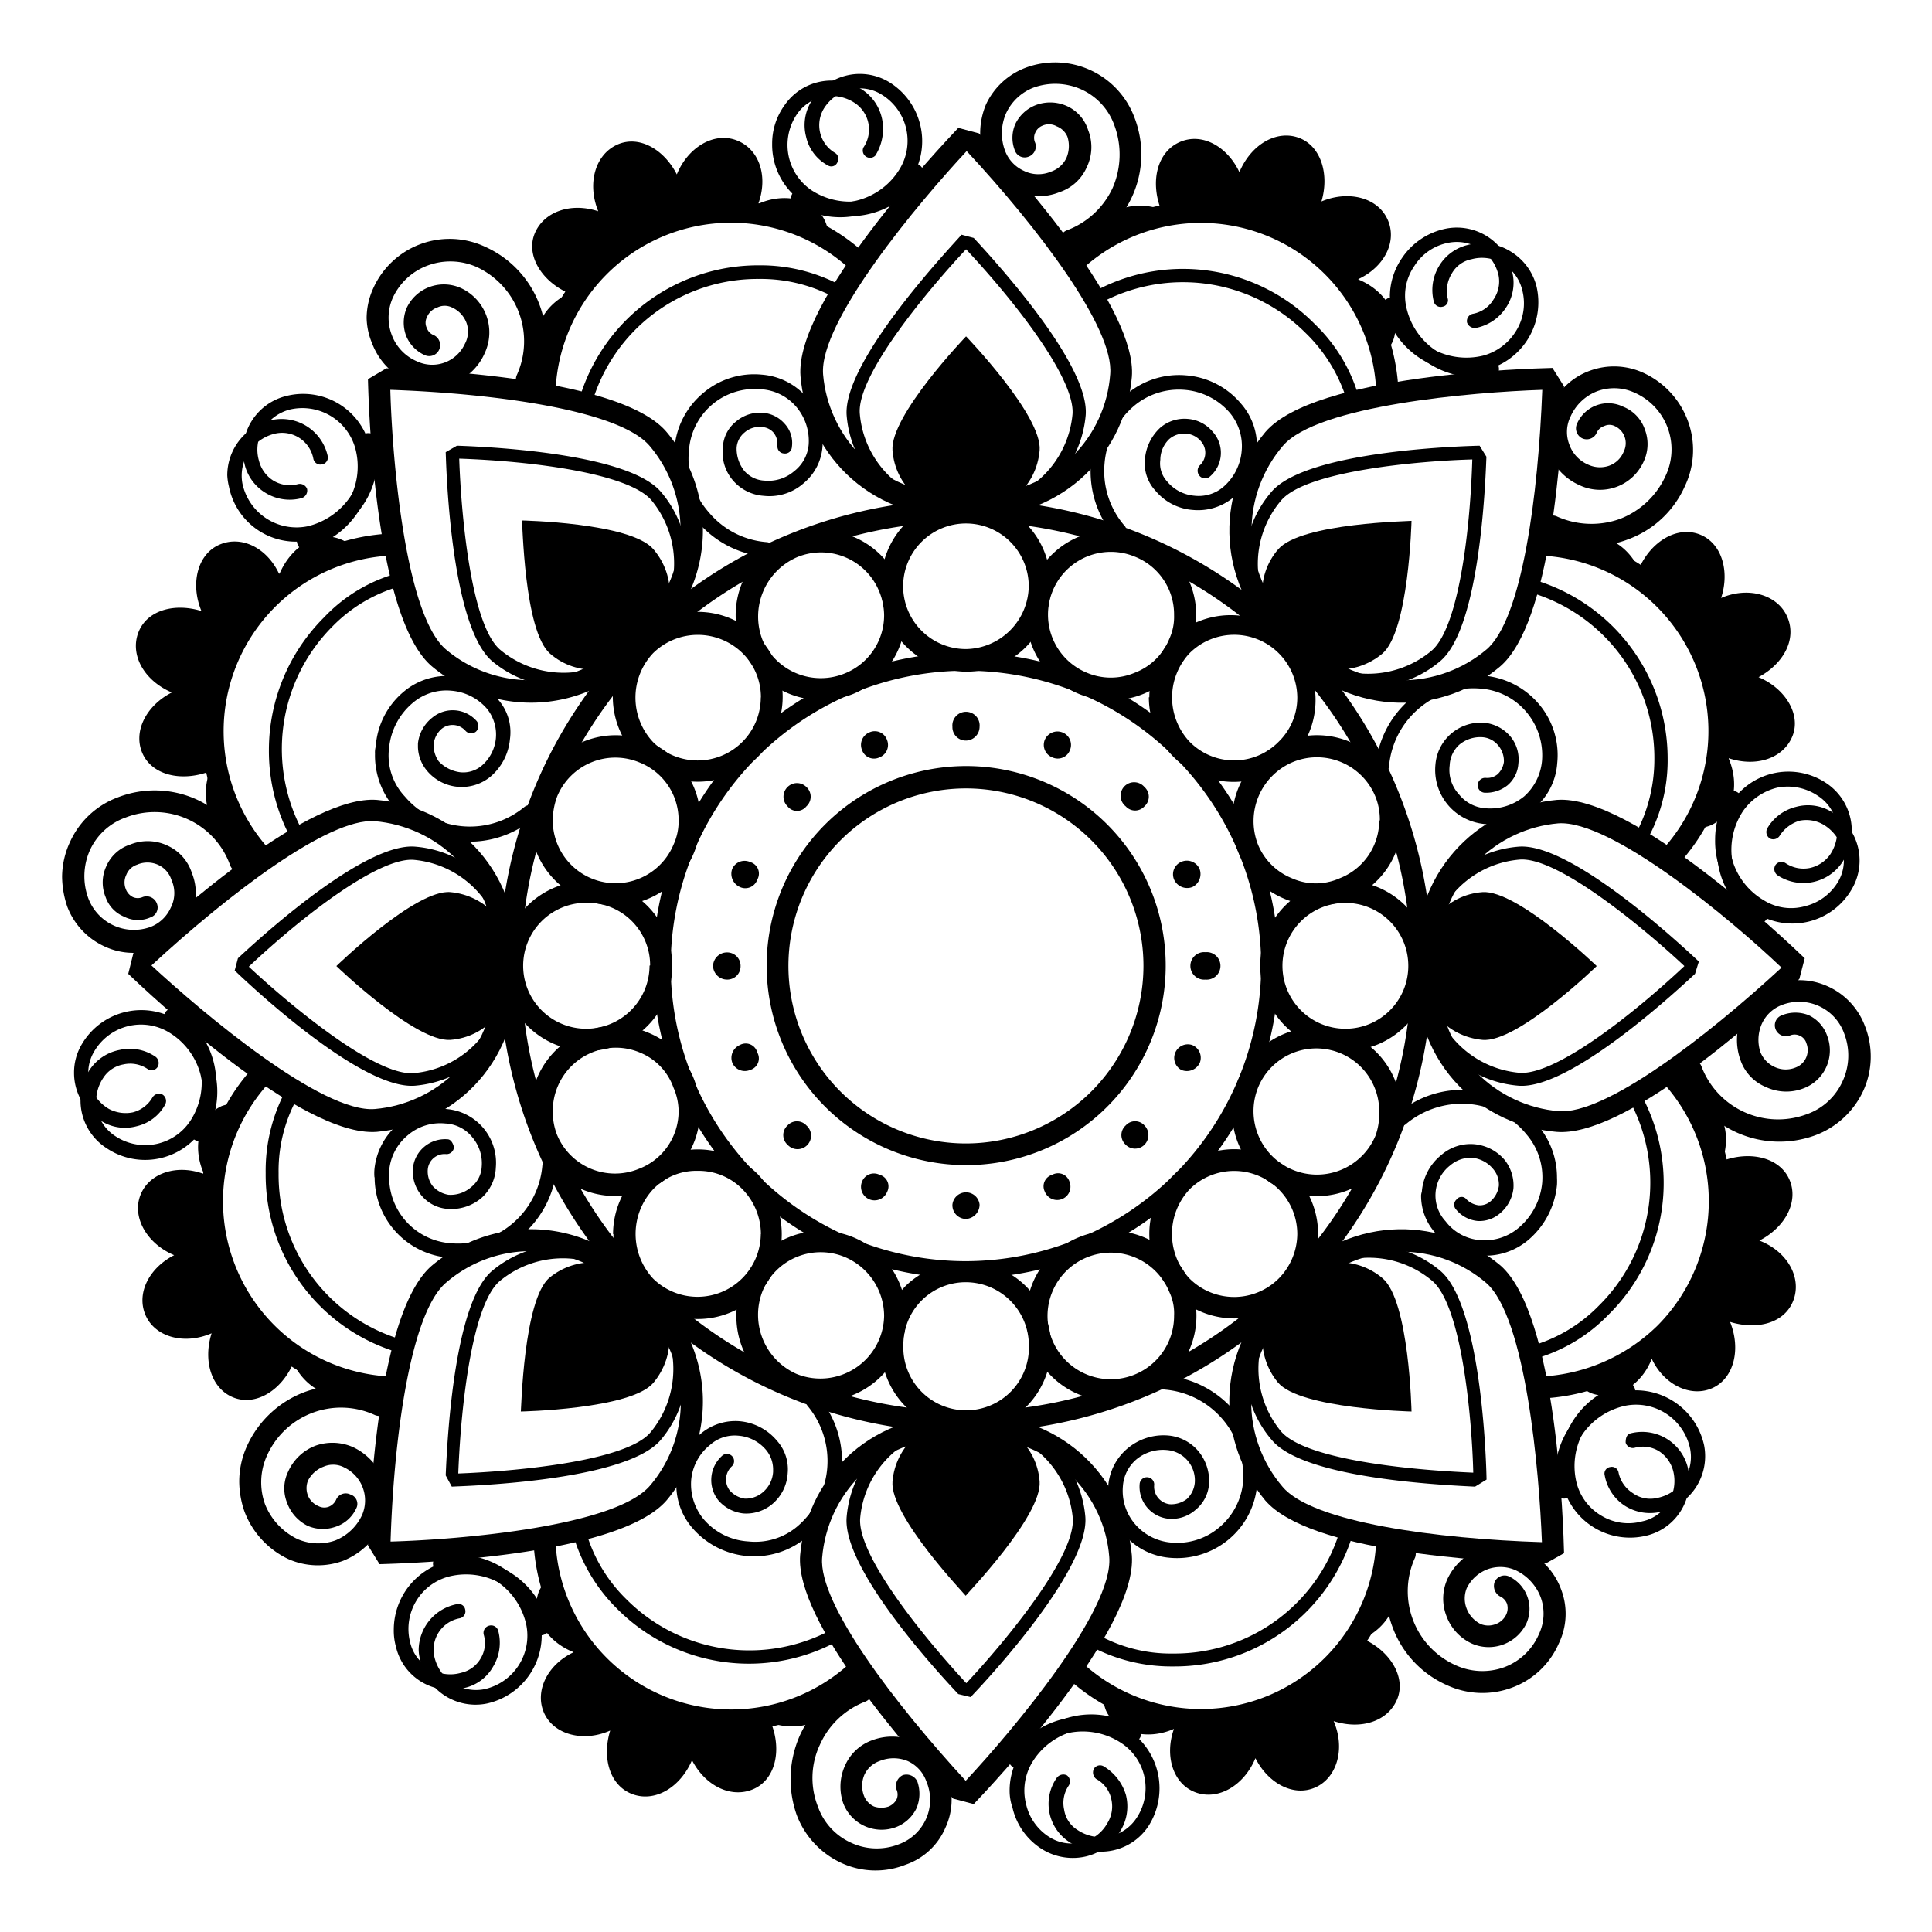 <svg xmlns="http://www.w3.org/2000/svg" viewBox="0 0 161.51 161.51"><title>circle-02</title><g id="Objects_path-filder"><path d="M54.6,80.76a26.15,26.15,0,1,1,26.16,26.1A26.21,26.21,0,0,1,54.6,80.76Zm50.83,0a24.68,24.68,0,1,0-24.67,24.67A24.75,24.75,0,0,0,105.43,80.76Z"/><path d="M64.09,80.76A16.68,16.68,0,1,1,80.76,97.4,16.68,16.68,0,0,1,64.09,80.76Zm31.5,0A14.84,14.84,0,1,0,80.76,95.59,14.86,14.86,0,0,0,95.59,80.76Z"/><path d="M41.73,80.76a39,39,0,1,1,39,39A39.07,39.07,0,0,1,41.73,80.76Zm76.24,0A37.2,37.2,0,1,0,80.76,118,37.26,37.26,0,0,0,118,80.76Z"/><path d="M100.77,81.89a1.15,1.15,0,1,1,0-2.29,1.15,1.15,0,1,1,0,2.29Z"/><path d="M99.69,74.15a1.2,1.2,0,0,1-1.54-.62,1.13,1.13,0,0,1,.6-1.48,1.16,1.16,0,0,1,1.53.59A1.21,1.21,0,0,1,99.69,74.15Z"/><path d="M95.67,67.41a1.05,1.05,0,0,1-1.56,0,1.13,1.13,0,1,1,1.56-1.62A1.08,1.08,0,0,1,95.67,67.41Z"/><path d="M89.44,62.72a1.09,1.09,0,0,1-1.48.59,1.12,1.12,0,0,1-.62-1.46,1.15,1.15,0,0,1,1.48-.62A1.12,1.12,0,0,1,89.44,62.72Z"/><path d="M81.89,60.75a1.16,1.16,0,0,1-1.13,1.16,1.12,1.12,0,0,1-1.14-1.16,1.14,1.14,0,1,1,2.27,0Z"/><path d="M74.15,61.85a1.11,1.11,0,0,1-.62,1.46,1.06,1.06,0,0,1-1.46-.59,1.13,1.13,0,0,1,.6-1.49A1.08,1.08,0,0,1,74.15,61.85Z"/><path d="M67.41,65.79a1.09,1.09,0,0,1,0,1.62,1,1,0,0,1-1.57,0,1.13,1.13,0,0,1,0-1.62A1.11,1.11,0,0,1,67.41,65.79Z"/><path d="M62.72,72.07a1,1,0,0,1,.59,1.46,1.06,1.06,0,0,1-1.46.62,1.21,1.21,0,0,1-.64-1.51A1.13,1.13,0,0,1,62.72,72.07Z"/><path d="M60.77,79.62a1.12,1.12,0,0,1,1.14,1.14,1.11,1.11,0,0,1-1.14,1.13,1.17,1.17,0,0,1-1.16-1.13A1.16,1.16,0,0,1,60.77,79.62Z"/><path d="M61.85,87.36a1,1,0,0,1,1.46.63,1,1,0,0,1-.59,1.45,1.14,1.14,0,0,1-1.49-.57A1.17,1.17,0,0,1,61.85,87.36Z"/><path d="M65.84,94.08a1.07,1.07,0,0,1,1.57,0,1.13,1.13,0,1,1-1.57,1.62A1.09,1.09,0,0,1,65.84,94.08Z"/><path d="M72.07,98.77a1.06,1.06,0,0,1,1.46-.56,1,1,0,0,1,.62,1.45,1.13,1.13,0,1,1-2.08-.89Z"/><path d="M79.62,100.71a1.14,1.14,0,0,1,2.27,0,1.2,1.2,0,0,1-1.13,1.19A1.14,1.14,0,0,1,79.62,100.71Z"/><path d="M87.34,99.61a1,1,0,0,1,.62-1.4,1,1,0,0,1,1.45.59,1.11,1.11,0,1,1-2.07.81Z"/><path d="M94.05,95.64a1.08,1.08,0,0,1,.06-1.56,1.05,1.05,0,0,1,1.56,0,1.15,1.15,0,0,1,0,1.62A1.11,1.11,0,0,1,94.05,95.64Z"/><path d="M98.75,89.44a1.14,1.14,0,0,1,.91-2.08,1.15,1.15,0,0,1,.65,1.46A1.19,1.19,0,0,1,98.75,89.44Z"/><path d="M105.35,80.73a7.11,7.11,0,1,1,7.12,7.12A7.12,7.12,0,0,1,105.35,80.73Zm12.38,0A5.26,5.26,0,1,0,112.47,86,5.25,5.25,0,0,0,117.73,80.73Z"/><path d="M103,68.59a7.1,7.1,0,0,1,13.67-2.72,7.42,7.42,0,0,1,.52,2.72,7.06,7.06,0,0,1-4.37,6.56,7.11,7.11,0,0,1-9.28-3.86A7.07,7.07,0,0,1,103,68.59Zm12.35,0a5.12,5.12,0,0,0-.37-2A5.28,5.28,0,0,0,108,63.74a5.36,5.36,0,0,0-2.83,6.88,5.15,5.15,0,0,0,2.83,2.8,4.89,4.89,0,0,0,4,0A5.19,5.19,0,0,0,115.3,68.59Z"/><path d="M96.08,58.29a7.33,7.33,0,0,1,2-5,7.1,7.1,0,0,1,10.06,10,7.09,7.09,0,0,1-12.1-5Zm12.37,0a5.28,5.28,0,0,0-9-3.69,5.41,5.41,0,0,0,0,7.41,5.22,5.22,0,0,0,7.44,0A5.14,5.14,0,0,0,108.45,58.29Z"/><path d="M85.8,51.41a6.4,6.4,0,0,1,.54-2.66A7.09,7.09,0,0,1,100,51.44a7.71,7.71,0,0,1-.54,2.73A7.13,7.13,0,0,1,90.17,58,7.1,7.1,0,0,1,85.8,51.41Zm12.35,0a5.19,5.19,0,0,0-3.29-4.88,5.25,5.25,0,1,0-4,9.71,5.12,5.12,0,0,0,4,0,5.06,5.06,0,0,0,2.89-2.83A4.4,4.4,0,0,0,98.15,51.44Z"/><path d="M73.67,49h0A7.07,7.07,0,1,1,87.8,49a7,7,0,0,1-7,7.15A7.15,7.15,0,0,1,73.67,49ZM86,49a5.25,5.25,0,1,0-5.25,5.26A5.33,5.33,0,0,0,86,49Z"/><path d="M61.5,51.44a7.11,7.11,0,0,1,13.68-2.72,7.34,7.34,0,0,1,.51,2.69A7.09,7.09,0,0,1,71.35,58a7.18,7.18,0,0,1-9.28-3.83A6.82,6.82,0,0,1,61.5,51.44Zm12.41,0a5.36,5.36,0,0,0-.41-2,5.25,5.25,0,0,0-6.87-2.86,5.41,5.41,0,0,0-2.89,6.91,5.31,5.31,0,0,0,6.9,2.8A5.24,5.24,0,0,0,73.91,51.41Z"/><path d="M51.23,58.29a7.1,7.1,0,1,1,12.1,5,7.1,7.1,0,0,1-12.1-5Zm12.38,0a5.17,5.17,0,0,0-1.54-3.69,5.33,5.33,0,0,0-7.47,0,5.42,5.42,0,0,0,0,7.44,5.28,5.28,0,0,0,9-3.72Z"/><path d="M44.35,68.57a7,7,0,0,1,.57-2.73,7.09,7.09,0,0,1,13.64,2.73A7.36,7.36,0,0,1,58,71.32a7.11,7.11,0,0,1-13.67-2.75Zm12.38,0a5.18,5.18,0,0,0-3.27-4.83,5.26,5.26,0,0,0-6.87,2.81,5.83,5.83,0,0,0-.38,2A5.25,5.25,0,0,0,56.3,70.62,4.67,4.67,0,0,0,56.73,68.57Z"/><path d="M42,80.7v0A7.1,7.1,0,1,1,49,87.85,7.14,7.14,0,0,1,42,80.68Zm12.35,0A5.23,5.23,0,0,0,49,75.47,5.26,5.26,0,1,0,49,86,5.29,5.29,0,0,0,54.3,80.73Z"/><path d="M44.35,92.92a7.08,7.08,0,0,1,9.87-6.58A6.87,6.87,0,0,1,58,90.17a7.6,7.6,0,0,1,.52,2.72,7.11,7.11,0,0,1-13.68,2.7A7.63,7.63,0,0,1,44.35,92.92Zm12.38,0a5,5,0,0,0-.43-2A4.94,4.94,0,0,0,53.52,88a5.18,5.18,0,0,0-4.07,0,5.28,5.28,0,0,0-3.24,4.91,5.33,5.33,0,0,0,.35,1.94,5.24,5.24,0,0,0,6.85,2.86A5.15,5.15,0,0,0,56.73,92.89Z"/><path d="M51.25,103.17a7.09,7.09,0,0,1,12.11-5,7.27,7.27,0,0,1,0,10,7.06,7.06,0,0,1-12.08-5Zm12.36,0a5.4,5.4,0,0,0-1.54-3.75,5.12,5.12,0,0,0-3.72-1.54,5,5,0,0,0-3.75,1.54,5.49,5.49,0,0,0,0,7.47,5.29,5.29,0,0,0,9-3.72Z"/><path d="M61.56,110a7.08,7.08,0,0,1,.51-2.7,7.1,7.1,0,0,1,9.28-3.86A7.11,7.11,0,0,1,65.9,116.6,7.11,7.11,0,0,1,61.56,110Zm12.35,0a5.37,5.37,0,0,0-3.27-4.91,5.26,5.26,0,0,0-6.9,2.86,5.41,5.41,0,0,0,2.83,6.9,5.33,5.33,0,0,0,7.34-4.85Z"/><path d="M73.67,112.47v0a7.18,7.18,0,0,1,2.07-5,7.29,7.29,0,0,1,5-2,7.11,7.11,0,1,1-7.09,7.12Zm12.34,0a5.28,5.28,0,0,0-5.25-5.28,5.21,5.21,0,0,0-5.24,5.23h-.94l.94,0a5.25,5.25,0,1,0,10.49,0Z"/><path d="M85.8,110a7,7,0,0,1,4.37-6.56,7.11,7.11,0,1,1-3.83,9.28A6.67,6.67,0,0,1,85.8,110Zm12.35,0a4.15,4.15,0,0,0-.4-2,5.28,5.28,0,0,0-6.88-2.89A5.29,5.29,0,1,0,98.15,110Z"/><path d="M96.08,103.17a6.93,6.93,0,0,1,2.1-5,7,7,0,0,1,10,0,7.22,7.22,0,0,1,0,10,7.13,7.13,0,0,1-10,0A7,7,0,0,1,96.08,103.17Zm12.37,0a5.28,5.28,0,0,0-9-3.75,5.46,5.46,0,0,0,0,7.47,5.28,5.28,0,0,0,7.44,0A5.36,5.36,0,0,0,108.45,103.17Z"/><path d="M103,92.89a6.67,6.67,0,0,1,.57-2.75A7.08,7.08,0,0,1,117.14,93a7.86,7.86,0,0,1-.49,2.67,7.19,7.19,0,0,1-9.3,3.8A7.06,7.06,0,0,1,103,92.89ZM115.3,93a5.26,5.26,0,0,0-10.11-2.13A5.29,5.29,0,0,0,115,94.91,5.41,5.41,0,0,0,115.3,93Z"/><path d="M130.75,32.3c-.18,5.34-1.1,19.82-5.36,23.43-4.56,3.86-12.08,4.59-17.88-1.24-.16-.13-.3-.3-.49-.46-5.82-5.85-5.09-13.32-1.24-17.91,4.13-4.82,22-5.31,24-5.36M108.08,52.44c.35.33.64.7,1,1h0c5,4.74,11.32,4.12,15.18.86,3-2.54,4.34-13,4.67-21.71-5.86.19-18.83,1.3-21.69,4.69-3.31,3.88-3.94,10.14.84,15.16Z"/><path d="M124.26,38.18c-.14,3.82-.76,14.48-3.86,17.09-3.32,2.81-8.68,3.32-12.92-.91a1.26,1.26,0,0,1-.32-.33c-4.24-4.18-3.72-9.6-.89-12.89,3-3.59,16.85-3.86,17.42-3.88m-16,15.8a8.2,8.2,0,0,0,.72.73h0a8.27,8.27,0,0,0,11.25.62c2.21-1.84,3.23-9.68,3.42-16-4.23.11-13.91.92-16,3.45a8.18,8.18,0,0,0,.63,11.22Z"/><path d="M107.32,53.71c2.54,2.86,6,2.8,8.23.94S118,43.51,118,43.54s-9.22.16-11.14,2.37-1.94,5.72,1,8.31Z"/><path d="M81.84,11.15C85.48,15,95.08,25.93,94.62,31.51c-.51,6-5.31,11.79-13.48,11.79h-.71c-8.25,0-13-5.83-13.51-11.84-.51-6.31,11.79-19.28,13.19-20.77m0,30.72c.45,0,.94,0,1.4,0v0c6.87-.16,10.92-5,11.3-10.12.35-3.88-6.1-12.32-12-18.66-4,4.29-12.38,14.27-12,18.69.43,5,4.42,9.93,11.33,10.09Z"/><path d="M81.4,19.89c2.62,2.83,9.69,10.79,9.36,14.83A9.35,9.35,0,0,1,81,43.22a2.58,2.58,0,0,1-.49,0,9.25,9.25,0,0,1-9.73-8.47c-.38-4.66,9.22-14.64,9.6-15.13m-.16,22.5a9.73,9.73,0,0,0,1.08,0v0a8.25,8.25,0,0,0,8.36-7.5c.21-2.88-4.53-9.11-8.9-13.78-2.89,3.08-9.2,10.49-8.88,13.78a8.23,8.23,0,0,0,8.34,7.5Z"/><path d="M80.41,42.87c3.85.21,6.25-2.32,6.5-5.21s-6.15-9.54-6.15-9.54-6.37,6.63-6.15,9.54,2.67,5.42,6.53,5.21Z"/><path d="M32.3,30.79c5.34.18,19.84,1.07,23.43,5.33,3.88,4.59,4.61,12.06-1.24,17.89a4.08,4.08,0,0,1-.46.48c-5.82,5.83-13.29,5.1-17.93,1.21-4.8-4.09-5.29-22-5.34-24M52.44,53.41c.35-.27.67-.64,1-1h0c4.75-5,4.16-11.25.87-15.13-2.54-3-13-4.39-21.68-4.69.16,5.88,1.26,18.85,4.66,21.71,3.86,3.26,10.17,3.86,15.13-.86Z"/><path d="M38.2,37.26c3.8.13,14.48.78,17.07,3.88,2.81,3.29,3.32,8.71-.89,12.89a1.21,1.21,0,0,1-.35.33,9.32,9.32,0,0,1-12.89.91c-3.56-3.05-3.85-16.85-3.88-17.47m15.8,16a8.73,8.73,0,0,0,.73-.76l.05,0a8.29,8.29,0,0,0,.62-11.22c-1.88-2.21-9.73-3.26-16.07-3.48.14,4.24.92,13.92,3.45,16a8.27,8.27,0,0,0,11.22-.62Z"/><path d="M53.68,54.22c2.94-2.59,2.86-6.07.94-8.31s-11.08-2.4-11-2.4.16,9.23,2.37,11.14,5.72,1.92,8.28-.94Z"/><path d="M11.15,79.68C15,76,25.93,66.44,31.51,66.87c6,.54,11.79,5.28,11.79,13.56v.65c0,8.28-5.8,13-11.81,13.54-6.34.48-19.31-11.81-20.77-13.21m30.74,0v-1.4c-.18-6.91-5.06-10.93-10.13-11.36-3.89-.29-12.3,6.18-18.67,12.06,4.32,4,14.27,12.38,18.69,12,5-.43,9.93-4.42,10.11-11.35Z"/><path d="M19.89,80.11c2.81-2.62,10.81-9.68,14.83-9.33a9.23,9.23,0,0,1,8.47,9.71,3.09,3.09,0,0,1,0,.51c0,6-4.18,9.39-8.5,9.76-4.69.38-14.64-9.22-15.07-9.63m22.43.14a4.64,4.64,0,0,0,0-1h0a8.19,8.19,0,0,0-7.47-8.39c-2.88-.21-9.14,4.56-13.78,8.93,3.11,2.91,10.5,9.17,13.78,8.9a8.17,8.17,0,0,0,7.47-8.39Z"/><path d="M42.87,81.13c.21-3.88-2.32-6.28-5.21-6.55s-9.54,6.18-9.54,6.18,6.63,6.39,9.54,6.17,5.42-2.69,5.21-6.55Z"/><path d="M150.42,81.84c-3.86,3.64-14.73,13.26-20.31,12.78-6-.51-11.81-5.26-11.81-13.51v-.68c0-8.28,5.85-13,11.84-13.56,6.31-.49,19.28,11.84,20.73,13.24m-30.69,0v1.43l0,0c.21,6.93,5.09,10.92,10.11,11.35,3.86.33,12.33-6.17,18.64-12-4.24-4.05-14.25-12.38-18.67-12.06-5,.43-9.87,4.45-10.08,11.36Z"/><path d="M141.7,81.41c-2.8,2.61-10.76,9.68-14.77,9.35A9.31,9.31,0,0,1,118.4,81a4.1,4.1,0,0,1,0-.51,9.29,9.29,0,0,1,8.55-9.71c4.63-.38,14.61,9.19,15.07,9.6m-22.49-.13a4.14,4.14,0,0,0,0,1h0A8.22,8.22,0,0,0,127,89.68c2.89.25,9.17-4.56,13.81-8.92-3.1-2.91-10.52-9.17-13.78-8.9a8.2,8.2,0,0,0-7.5,8.39Z"/><path d="M118.76,80.38c-.25,3.86,2.26,6.28,5.17,6.55s9.55-6.17,9.55-6.17-6.64-6.39-9.55-6.18-5.42,2.67-5.17,6.55Z"/><path d="M30.76,129.19c.22-5.29,1.08-19.79,5.37-23.41,4.61-3.85,12.08-4.61,17.88,1.24a5.22,5.22,0,0,1,.48.46c5.85,5.83,5.12,13.32,1.24,17.94-4.13,4.8-22,5.28-24,5.34m21.71-21.71c-.3-.33-.62-.65-1-1h0c-5-4.77-11.27-4.16-15.13-.84-3,2.51-4.39,13-4.66,21.66,5.85-.16,18.82-1.27,21.7-4.69,3.27-3.83,3.86-10.12-.89-15.13Z"/><path d="M37.26,123.34c.16-3.86.81-14.51,3.88-17.1A9.32,9.32,0,0,1,54,107.1c.14.14.24.25.35.38,4.21,4.21,3.67,9.6.89,12.89-3,3.56-16.88,3.86-17.47,3.91m16-15.85a5.09,5.09,0,0,0-.76-.7l0,0a8.26,8.26,0,0,0-11.25-.62c-2.18,1.88-3.2,9.71-3.45,16.07,4.26-.16,14-.94,16.08-3.45a8.3,8.3,0,0,0-.65-11.27Z"/><path d="M54.22,107.81c-2.56-2.89-6.09-2.81-8.28-1S43.57,118,43.54,118s9.22-.18,11.08-2.4,2-5.71-.94-8.28Z"/><path d="M79.68,150.36c-3.61-3.88-13.24-14.78-12.79-20.36.52-6,5.29-11.78,13.54-11.78h.68c8.2,0,13,5.8,13.51,11.81.48,6.33-11.81,19.31-13.22,20.79m.06-30.72h-1.4v0c-6.91.16-10.9,5-11.33,10.11-.33,3.86,6.15,12.3,12,18.66,4-4.29,12.37-14.26,12-18.72-.38-5-4.43-9.89-11.3-10Z"/><path d="M80.11,141.62c-2.64-2.8-9.71-10.78-9.33-14.83a9.31,9.31,0,0,1,9.73-8.49H81a9.31,9.31,0,0,1,9.73,8.49c.38,4.67-9.16,14.64-9.59,15.08m.13-22.47a6.28,6.28,0,0,0-1,.06v-.06a8.24,8.24,0,0,0-8.36,7.5c-.25,2.88,4.56,9.14,8.87,13.81,2.94-3.13,9.17-10.52,8.9-13.81a8.26,8.26,0,0,0-8.36-7.5Z"/><path d="M81.14,118.65c-3.86-.22-6.29,2.32-6.53,5.2s6.17,9.55,6.12,9.55,6.39-6.66,6.18-9.55-2.65-5.42-6.5-5.2Z"/><path d="M129.22,130.7c-5.34-.16-19.8-1-23.46-5.28-3.83-4.62-4.56-12.11,1.24-17.91l.48-.49c5.83-5.85,13.35-5.09,17.94-1.24,4.77,4.13,5.28,22,5.33,24.06m-21.7-21.74c-.33.3-.62.62-1,1l0,0c-4.78,5-4.15,11.3-.84,15.18,2.48,3,13,4.37,21.69,4.64-.22-5.83-1.33-18.8-4.67-21.68-3.86-3.3-10.17-3.91-15.18.86Z"/><path d="M123.31,124.28c-3.8-.18-14.45-.81-17-3.91-2.83-3.29-3.35-8.68.86-12.92a2.81,2.81,0,0,0,.33-.35c4.23-4.17,9.62-3.64,12.91-.86,3.56,3,3.86,16.88,3.86,17.45m-15.78-16a3.43,3.43,0,0,0-.72.75h0a8.23,8.23,0,0,0-.68,11.22c1.89,2.21,9.74,3.18,16.07,3.45-.1-4.23-.91-13.94-3.45-16.05a8.21,8.21,0,0,0-11.22.63Z"/><path d="M107.83,107.29c-2.91,2.57-2.83,6.07-1,8.28S118,118,118,118s-.19-9.25-2.42-11.14-5.69-1.94-8.23,1Z"/><path d="M128,46.43V44.57a16.49,16.49,0,0,1,12,28l-1.29-1.26A14.69,14.69,0,0,0,128,46.43Z"/><path d="M143,69a3.34,3.34,0,0,1-2.27.08,14.19,14.19,0,0,0-10.22-22.6A2.87,2.87,0,0,1,132,45.1c1.86-.8,4,.36,5,2.46,1-2.29,3.18-3.61,5.07-2.89s2.54,3.11,1.81,5.32c2.32-1,4.77-.25,5.55,1.62s-.35,3.88-2.42,5c2.21.92,3.58,3.1,2.83,4.94s-3,2.61-5.34,1.83C145.51,65.71,144.83,68.22,143,69Z"/><path d="M127.68,49.45,128,48.4a15.57,15.57,0,0,1,11.41,15,13.68,13.68,0,0,1-1.94,7.2l-.92-.54a13.26,13.26,0,0,0,1.75-6.66A14.41,14.41,0,0,0,127.68,49.45Z"/><path d="M88.61,21.72a16.56,16.56,0,0,1,28.31,11.36l-1.86,0A14.67,14.67,0,0,0,89.9,23.05Z"/><path d="M116.46,28.47a3.26,3.26,0,0,1-1.53,1.64,14.24,14.24,0,0,0-23.25-8.76,2.81,2.81,0,0,1,.08-2.05c.73-1.86,3.08-2.56,5.28-1.81-.88-2.32-.32-4.77,1.57-5.61s4,.38,5,2.51c1-2.37,3.16-3.56,5-2.86s2.53,3.07,1.86,5.31c2.24-.94,4.69-.35,5.53,1.51s-.3,4-2.48,5C115.92,24.31,117.16,26.61,116.46,28.47Z"/><path d="M91.25,24.5a15.46,15.46,0,0,1,18.66,2.59,13.7,13.7,0,0,1,3.78,6.45l-1,.26a13.22,13.22,0,0,0-3.53-5.95,14.5,14.5,0,0,0-17.37-2.4Z"/><path d="M44.59,33.46a16.54,16.54,0,0,1,28-12l-1.24,1.32A14.68,14.68,0,0,0,46.43,33.46Z"/><path d="M69,18.54a3.2,3.2,0,0,1,.1,2.24A14.21,14.21,0,0,0,46.51,31a2.86,2.86,0,0,1-1.38-1.48c-.83-1.81.33-4,2.43-5-2.29-1-3.61-3.18-2.86-5s3-2.62,5.31-1.86c-.94-2.32-.26-4.72,1.57-5.56s3.93.38,5,2.48c.92-2.26,3.1-3.58,5-2.85s2.65,3,1.81,5.31C65.71,16,68.22,16.71,69,18.54Z"/><path d="M48.37,33.56A15.59,15.59,0,0,1,63.44,22.18a14.23,14.23,0,0,1,7.23,1.89l-.54,1a13,13,0,0,0-6.69-1.75,14.42,14.42,0,0,0-14,10.54Z"/><path d="M16.87,61.1a16.49,16.49,0,0,1,4.8-11.68,16.7,16.7,0,0,1,11.38-4.83l.05,1.84a14.7,14.7,0,0,0-10,25.19l-1.33,1.26A16.64,16.64,0,0,1,16.87,61.1Z"/><path d="M28.46,45.08a3,3,0,0,1,1.65,1.51,14.18,14.18,0,0,0-8.74,23.19,3,3,0,0,1-2.07,0c-1.84-.7-2.57-3-1.78-5.29-2.35.89-4.8.32-5.61-1.51s.32-4,2.45-5.09c-2.32-1-3.5-3.13-2.8-5s3-2.51,5.28-1.81c-.94-2.26-.35-4.75,1.51-5.55s4,.29,5,2.48C24.34,45.62,26.61,44.32,28.46,45.08Z"/><path d="M22.48,62.69a15.67,15.67,0,0,1,4.61-11.08,13.34,13.34,0,0,1,6.47-3.78l.27,1.08a12.7,12.7,0,0,0-6,3.42,14.51,14.51,0,0,0-2.4,17.4l-1,.56A15.4,15.4,0,0,1,22.48,62.69Z"/><path d="M16.82,100.39a16.53,16.53,0,0,1,4.63-11.46l1.35,1.26a14.67,14.67,0,0,0,10.68,24.9v1.83A16.61,16.61,0,0,1,16.82,100.39Z"/><path d="M18.54,92.46a3.81,3.81,0,0,1,2.27-.08A14.19,14.19,0,0,0,31,115a2.66,2.66,0,0,1-1.48,1.37c-1.81.84-4-.32-5-2.42-1,2.31-3.15,3.61-5,2.88s-2.56-3.07-1.83-5.37c-2.32,1-4.75.3-5.53-1.53s.32-3.94,2.4-5c-2.24-.94-3.54-3.13-2.83-5s3.07-2.64,5.33-1.78C16,95.81,16.68,93.3,18.54,92.46Z"/><path d="M22.21,98.07a14.23,14.23,0,0,1,1.86-7.25l1,.59a12.6,12.6,0,0,0-1.78,6.66,14.36,14.36,0,0,0,10.57,14l-.27,1.08A15.48,15.48,0,0,1,22.21,98.07Z"/><path d="M44.59,128.44l1.84,0A14.69,14.69,0,0,0,71.61,138.5l1.27,1.29a16.55,16.55,0,0,1-28.29-11.35Z"/><path d="M45.05,133.05a3.46,3.46,0,0,1,1.51-1.65,14.24,14.24,0,0,0,23.22,8.77,3.13,3.13,0,0,1,0,2.05c-.73,1.86-3.11,2.56-5.32,1.81.92,2.31.35,4.77-1.51,5.55s-4-.3-5.1-2.43c-1,2.32-3.13,3.54-5,2.83s-2.54-3-1.84-5.31c-2.24,1-4.72.35-5.53-1.48s.3-4.05,2.48-5.07C45.59,137.2,44.32,134.91,45.05,133.05Z"/><path d="M47.83,128l1.08-.24a12.83,12.83,0,0,0,3.45,5.93,14.51,14.51,0,0,0,17.37,2.43l.54.94a15.53,15.53,0,0,1-18.67-2.56A14.23,14.23,0,0,1,47.83,128Z"/><path d="M88.9,140.06l1.27-1.35a14.66,14.66,0,0,0,24.89-10.65H117a16.56,16.56,0,0,1-28,12Z"/><path d="M92.46,143a3.32,3.32,0,0,1-.08-2.24A14.22,14.22,0,0,0,115,130.51a3.27,3.27,0,0,1,1.4,1.49c.81,1.83-.35,4-2.46,5,2.27,1,3.62,3.21,2.86,5.05s-3,2.58-5.31,1.83c1,2.32.27,4.75-1.54,5.55s-3.94-.34-5-2.45c-.94,2.27-3.1,3.56-5,2.86s-2.61-3.07-1.81-5.31C95.8,145.56,93.3,144.81,92.46,143Z"/><path d="M90.84,137.44l.57-1a12.56,12.56,0,0,0,6.69,1.79,14.43,14.43,0,0,0,14-10.58l1.08.3A15.56,15.56,0,0,1,98.1,139.31,14.34,14.34,0,0,1,90.84,137.44Z"/><path d="M128.41,115.09a14.94,14.94,0,0,0,10.17-4.29,14.75,14.75,0,0,0-.11-20.87l1.32-1.33a16.55,16.55,0,0,1-11.35,28.32Z"/><path d="M133,116.46a3.58,3.58,0,0,1-1.64-1.51,14.21,14.21,0,0,0,8.76-23.22,2.92,2.92,0,0,1,2,.06c1.92.67,2.64,3,1.86,5.26,2.32-.87,4.8-.3,5.61,1.56s-.37,4-2.51,5.1c2.35.91,3.56,3.1,2.84,5s-3,2.5-5.29,1.8c.92,2.27.33,4.72-1.48,5.53s-4.05-.27-5.07-2.45C137.2,115.9,134.91,117.19,133,116.46Z"/><path d="M127.68,112.61a12.77,12.77,0,0,0,6-3.48,14.45,14.45,0,0,0,2.43-17.34l.94-.54a15.43,15.43,0,0,1-2.59,18.66,13.75,13.75,0,0,1-6.47,3.77Z"/><path d="M116.6,93.59a.48.48,0,0,1,.19-.45,8.25,8.25,0,0,1,6.14-2,8.13,8.13,0,0,1,5.62,2.92,6.74,6.74,0,0,1,1.61,4.39,5.72,5.72,0,0,1,0,.6,6.88,6.88,0,0,1-2.4,4.61,5.56,5.56,0,0,1-7.85-.68,4.64,4.64,0,0,1-1.11-2.94,1,1,0,0,1,.06-.4,4.38,4.38,0,0,1,1.61-3.07,3.72,3.72,0,0,1,2.75-.92,3.76,3.76,0,0,1,2.59,1.35,3.44,3.44,0,0,1,.71,2.34,3.16,3.16,0,0,1-1.11,2.08,2.62,2.62,0,0,1-1.89.65,2.65,2.65,0,0,1-1.83-1,.58.58,0,0,1,.08-.8.51.51,0,0,1,.83,0,1.79,1.79,0,0,0,1,.49,1.39,1.39,0,0,0,1-.33,2.08,2.08,0,0,0,.7-1.29,2,2,0,0,0-.49-1.43,2.59,2.59,0,0,0-1.72-.92,2.62,2.62,0,0,0-1.84.62,3.18,3.18,0,0,0-.4,4.69,4,4,0,0,0,2.88,1.57,4.38,4.38,0,0,0,3.19-1,5.61,5.61,0,0,0,2-3.77,5.5,5.5,0,0,0-1.32-4.08,6.93,6.93,0,0,0-4.83-2.53,7.3,7.3,0,0,0-5.2,1.65.64.64,0,0,1-.89,0A1,1,0,0,1,116.6,93.59Z"/><path d="M115,64.09v0a8.32,8.32,0,0,1,9-7.61,6.77,6.77,0,0,1,4.64,2.37,6.58,6.58,0,0,1,1.54,4.94,5.42,5.42,0,0,1-1.94,3.8,5.57,5.57,0,0,1-4.07,1.3A4.54,4.54,0,0,1,120,63.9a3.81,3.81,0,0,1,4.07-3.48,3.28,3.28,0,0,1,2.19,1.14,3,3,0,0,1,.67,2.29,2.58,2.58,0,0,1-.92,1.81,2.88,2.88,0,0,1-1.91.61.62.62,0,0,1,.11-1.24,1.34,1.34,0,0,0,1-.32,1.76,1.76,0,0,0,.51-1,2,2,0,0,0-.48-1.4,1.86,1.86,0,0,0-1.3-.68,2.73,2.73,0,0,0-1.94.62,2.45,2.45,0,0,0-.81,1.73,3,3,0,0,0,.78,2.43,3.1,3.1,0,0,0,2.24,1.16,4.46,4.46,0,0,0,3.21-1,4.52,4.52,0,0,0,1.49-3,5.6,5.6,0,0,0-1.27-4,5.51,5.51,0,0,0-3.83-2,7,7,0,0,0-5.15,1.62,7.17,7.17,0,0,0-2.54,4.86.57.57,0,0,1-.67.54A.55.55,0,0,1,115,64.09Z"/><path d="M128.9,44a.93.93,0,0,1,.08-.38.88.88,0,0,1,1.21-.43,7.05,7.05,0,0,0,5.23.19,6.92,6.92,0,0,0,3.8-3.56,5.18,5.18,0,0,0-2.59-7,4.11,4.11,0,0,0-3.12-.11,4,4,0,0,0-2.21,2.1,2.92,2.92,0,0,0-.11,2.35,2.87,2.87,0,0,0,1.59,1.69,2.33,2.33,0,0,0,1.72.09,2.06,2.06,0,0,0,1.24-1.19,1.57,1.57,0,0,0-.75-2.13,1,1,0,0,0-.89,0,1,1,0,0,0-.62.56.91.91,0,0,1-1.22.46.93.93,0,0,1-.43-1.21A2.84,2.84,0,0,1,135.69,34a3.13,3.13,0,0,1,1.81,1.89,3.42,3.42,0,0,1-.08,2.66,4,4,0,0,1-5.4,2,4.83,4.83,0,0,1-2.56-2.72,4.71,4.71,0,0,1,.16-3.72A5.64,5.64,0,0,1,132.89,31a5.87,5.87,0,0,1,4.47.16,7.11,7.11,0,0,1,3.73,4,7,7,0,0,1-.22,5.44,8.34,8.34,0,0,1-4.8,4.5,8.65,8.65,0,0,1-6.66-.24A.92.92,0,0,1,128.9,44Z"/><path d="M81.94,11.15a6.24,6.24,0,0,1,.49-2.43,6,6,0,0,1,3.34-3.07,7.08,7.08,0,0,1,9.07,4.18,8.52,8.52,0,0,1-.2,6.61A8.86,8.86,0,0,1,89.79,21a.91.91,0,0,1-1.18-.54,1,1,0,0,1,.53-1.19A6.87,6.87,0,0,0,93,15.74a7,7,0,0,0,.16-5.26,5.21,5.21,0,0,0-2.75-3,5.35,5.35,0,0,0-4-.16A4.19,4.19,0,0,0,84.1,9.48,4.17,4.17,0,0,0,84,12.55a3,3,0,0,0,1.59,1.73,2.73,2.73,0,0,0,2.29.06,2.2,2.2,0,0,0,1.27-1.14,2.53,2.53,0,0,0,.08-1.78,1.6,1.6,0,0,0-.89-.86,1.33,1.33,0,0,0-1.21-.05,1.1,1.1,0,0,0-.59.59,1,1,0,0,0,0,.84A.91.91,0,0,1,86,13.09a.87.87,0,0,1-1.16-.51,2.86,2.86,0,0,1,.06-2.26,3.17,3.17,0,0,1,1.7-1.54,3.41,3.41,0,0,1,2.58.08,3.28,3.28,0,0,1,1.78,2A3.87,3.87,0,0,1,90.84,14a3.8,3.8,0,0,1-2.29,2.07,4.59,4.59,0,0,1-3.72-.13A4.82,4.82,0,0,1,82.3,13.2,5.79,5.79,0,0,1,81.94,11.15Z"/><path d="M30.65,26.58a6.05,6.05,0,0,1,.54-2.45,7,7,0,0,1,9.41-3.48,8.61,8.61,0,0,1,4.26,11.43.88.88,0,0,1-1.21.46.91.91,0,0,1-.43-1.22,6.85,6.85,0,0,0-3.37-9,5.44,5.44,0,0,0-4.08-.13,5.2,5.2,0,0,0-2.94,2.72A4.09,4.09,0,0,0,32.75,28a3.85,3.85,0,0,0,2.11,2.21,3,3,0,0,0,4-1.46A2.15,2.15,0,0,0,39,27a2.29,2.29,0,0,0-1.22-1.3,1.39,1.39,0,0,0-1.21,0,1.43,1.43,0,0,0-.89.84,1,1,0,0,0,0,.88,1,1,0,0,0,.59.6.92.92,0,0,1,.43,1.24.91.91,0,0,1-1.19.43,3,3,0,0,1-1.56-1.62A3.16,3.16,0,0,1,34,25.74,3.41,3.41,0,0,1,35.88,24a3.48,3.48,0,0,1,2.65.08,4.08,4.08,0,0,1,2,5.42,4.67,4.67,0,0,1-2.72,2.56,4.8,4.8,0,0,1-3.72-.16,5.78,5.78,0,0,1-3-3.24A5.72,5.72,0,0,1,30.65,26.58Z"/><path d="M5.19,73.29a7,7,0,0,1,.68-2.94,7.08,7.08,0,0,1,4-3.7,8.49,8.49,0,0,1,6.58.19A8.84,8.84,0,0,1,21,71.72a1,1,0,0,1-.57,1.16.92.92,0,0,1-1.19-.54,6.7,6.7,0,0,0-8.73-4,5.18,5.18,0,0,0-3,2.75,5.34,5.34,0,0,0-.13,4,4.07,4.07,0,0,0,5.2,2.4,3.07,3.07,0,0,0,1.7-1.62,2.66,2.66,0,0,0,.05-2.32,2.07,2.07,0,0,0-1.13-1.26,2.17,2.17,0,0,0-1.75,0,1.45,1.45,0,0,0-.89.84,1.47,1.47,0,0,0-.05,1.18,1.22,1.22,0,0,0,.59.68,1,1,0,0,0,.83,0,.92.92,0,0,1,1.19.56.87.87,0,0,1-.54,1.14,2.55,2.55,0,0,1-2.21-.06A2.73,2.73,0,0,1,8.83,75a3.2,3.2,0,0,1,.06-2.59,3.27,3.27,0,0,1,2-1.81,3.88,3.88,0,0,1,3.15.11,3.77,3.77,0,0,1,2,2.27,4.55,4.55,0,0,1-.14,3.72,4.72,4.72,0,0,1-2.75,2.59,5.67,5.67,0,0,1-4.39-.16,6,6,0,0,1-3.13-3.32A8,8,0,0,1,5.19,73.29Z"/><path d="M20,123.9a7.18,7.18,0,0,1,.64-3,8.63,8.63,0,0,1,4.83-4.53,8.74,8.74,0,0,1,6.64.27.93.93,0,0,1,.43,1.22.94.94,0,0,1-1.21.43,6.78,6.78,0,0,0-9,3.37,5.4,5.4,0,0,0-.17,4.1,5.47,5.47,0,0,0,2.73,2.91,4.34,4.34,0,0,0,3.13.11,4.2,4.2,0,0,0,2.24-2.11,3.06,3.06,0,0,0-1.49-4,2,2,0,0,0-1.72-.06,2.42,2.42,0,0,0-1.3,1.16,1.69,1.69,0,0,0,0,1.27,1.61,1.61,0,0,0,.86.86,1.06,1.06,0,0,0,.87.06,1.14,1.14,0,0,0,.61-.57.87.87,0,0,1,1.19-.46.82.82,0,0,1,.49,1.19A2.88,2.88,0,0,1,28,127.65a3.18,3.18,0,0,1-2.29-.1A3.47,3.47,0,0,1,24,125.63,3.21,3.21,0,0,1,24.1,123a4.1,4.1,0,0,1,2.32-2.16,4.27,4.27,0,0,1,3.1.14,5,5,0,0,1,2.53,2.72,5.1,5.1,0,0,1-.13,3.78,6.17,6.17,0,0,1-3.24,3,6.1,6.1,0,0,1-4.56-.14,7.2,7.2,0,0,1-3.69-4A7.76,7.76,0,0,1,20,123.9Z"/><path d="M66.09,148.64a9.07,9.07,0,0,1,.78-3.57,8.67,8.67,0,0,1,4.83-4.52.9.9,0,0,1,1.18.53.94.94,0,0,1-.51,1.16,6.85,6.85,0,0,0-3.83,3.62,6.51,6.51,0,0,0-.16,5.18,5.2,5.2,0,0,0,2.75,3,5.07,5.07,0,0,0,4,.14A4,4,0,0,0,77.44,152a3.92,3.92,0,0,0,0-3.08,2.93,2.93,0,0,0-1.56-1.7,3.08,3.08,0,0,0-2.35,0,2.19,2.19,0,0,0-1.26,1.13,2.35,2.35,0,0,0-.06,1.73,1.62,1.62,0,0,0,.86.94,1.89,1.89,0,0,0,1.22,0,1.36,1.36,0,0,0,.65-.57,1,1,0,0,0,0-.86,1,1,0,0,1,.53-1.19,1,1,0,0,1,1.22.54,3.09,3.09,0,0,1-.08,2.24,3.16,3.16,0,0,1-1.7,1.56,3.43,3.43,0,0,1-4.42-2,4.25,4.25,0,0,1,.16-3.16,3.93,3.93,0,0,1,2.26-2.1,4.76,4.76,0,0,1,3.72.16,4.53,4.53,0,0,1,2.51,2.72,5.53,5.53,0,0,1-.1,4.42,5.59,5.59,0,0,1-3.35,3.11,6.79,6.79,0,0,1-5.39-.17,7.22,7.22,0,0,1-3.7-4A9,9,0,0,1,66.09,148.64Z"/><path d="M115.84,133a9.3,9.3,0,0,1,.78-3.58.93.93,0,0,1,1.68.78,6.78,6.78,0,0,0,3.37,9,5.36,5.36,0,0,0,4.12.16,5.11,5.11,0,0,0,2.86-2.75,4,4,0,0,0,.14-3.1,4.12,4.12,0,0,0-2.08-2.24,3.14,3.14,0,0,0-2.37-.08,3.2,3.2,0,0,0-1.73,1.59,2.32,2.32,0,0,0,0,1.7,2.4,2.4,0,0,0,1.18,1.29,1.69,1.69,0,0,0,1.25,0,1.56,1.56,0,0,0,.88-.81,1.26,1.26,0,0,0,.06-.89,1.12,1.12,0,0,0-.59-.62,1,1,0,0,1-.44-1.21.91.91,0,0,1,1.19-.46,3,3,0,0,1,1.46,3.94,3.5,3.5,0,0,1-4.53,1.69,4.07,4.07,0,0,1-2.16-2.34A4,4,0,0,1,121,132a5,5,0,0,1,2.75-2.54,4.88,4.88,0,0,1,3.75.14,5.8,5.8,0,0,1,3,3.26,5.68,5.68,0,0,1-.19,4.53,6.83,6.83,0,0,1-3.91,3.69,7.06,7.06,0,0,1-5.45-.21,8.5,8.5,0,0,1-4.53-4.83A9,9,0,0,1,115.84,133Z"/><path d="M140.49,89.47a1,1,0,0,1,.57-.87.92.92,0,0,1,1.18.55,6.85,6.85,0,0,0,8.79,4,5.16,5.16,0,0,0,3-2.75,5.1,5.1,0,0,0,.14-4A4,4,0,0,0,149,84a3,3,0,0,0-1.73,1.62,3.31,3.31,0,0,0-.11,2.32,2.32,2.32,0,0,0,1.16,1.24,2.19,2.19,0,0,0,1.79.06,1.55,1.55,0,0,0,.91-2,1,1,0,0,0-.59-.67,1,1,0,0,0-.81,0,.93.93,0,0,1-1.19-.54.89.89,0,0,1,.54-1.16,3,3,0,0,1,2.24,0,3,3,0,0,1,1.54,1.73,3.39,3.39,0,0,1-2,4.39,4,4,0,0,1-3.15-.13,3.74,3.74,0,0,1-2.1-2.24,4.95,4.95,0,0,1,2.91-6.31,5.7,5.7,0,0,1,4.42.16,5.91,5.91,0,0,1,3.08,3.32,6.91,6.91,0,0,1-.14,5.39,7.2,7.2,0,0,1-4,3.72,8.69,8.69,0,0,1-11.14-5.07C140.52,89.68,140.49,89.6,140.49,89.47Z"/><path d="M91.17,39.36v-.75a8.32,8.32,0,0,1,3-5.64,6.76,6.76,0,0,1,5-1.59,6.67,6.67,0,0,1,4.58,2.37,5.36,5.36,0,0,1,1.3,4.1,5.5,5.5,0,0,1-2,3.78,4.62,4.62,0,0,1-3.32,1,4.49,4.49,0,0,1-3.12-1.59,3.36,3.36,0,0,1-.89-2.72A4,4,0,0,1,97,35.75a3.11,3.11,0,0,1,2.3-.73,3,3,0,0,1,2.1,1.1,2.6,2.6,0,0,1-.27,3.73.61.61,0,0,1-.86-.08.66.66,0,0,1,0-.84,1.44,1.44,0,0,0,.16-2,1.8,1.8,0,0,0-1.29-.68,1.91,1.91,0,0,0-1.4.46A2.42,2.42,0,0,0,97,38.44a2.21,2.21,0,0,0,.57,1.81,3.31,3.31,0,0,0,2.27,1.19,3.17,3.17,0,0,0,2.42-.73,4.46,4.46,0,0,0,1.54-3,4.32,4.32,0,0,0-1-3.21A5.56,5.56,0,0,0,99,32.59a5.82,5.82,0,0,0-4.18,1.33,7.07,7.07,0,0,0-2.48,4.79A7,7,0,0,0,94.05,44a.61.61,0,0,1-.11.83.57.57,0,0,1-.83-.05A8.42,8.42,0,0,1,91.17,39.36Z"/><path d="M56.38,38.26a4,4,0,0,1,0-.76,6.72,6.72,0,0,1,2.4-4.64,6.57,6.57,0,0,1,4.91-1.54,5.52,5.52,0,0,1,5.07,6,4.38,4.38,0,0,1-1.57,3.07,4.32,4.32,0,0,1-3.34,1.06,3.72,3.72,0,0,1-2.56-1.27,3.59,3.59,0,0,1-.86-2.78,2.9,2.9,0,0,1,1.1-2.16,3.08,3.08,0,0,1,2.27-.73,2.7,2.7,0,0,1,1.8.92,2.36,2.36,0,0,1,.6,1.94.57.57,0,0,1-.65.54.58.58,0,0,1-.56-.56v-.19a1.48,1.48,0,0,0-.33-1,1.36,1.36,0,0,0-1-.46,1.85,1.85,0,0,0-1.4.44,1.8,1.8,0,0,0-.68,1.29,3,3,0,0,0,.63,1.92,2.39,2.39,0,0,0,1.72.83,3.3,3.3,0,0,0,2.45-.78A3.16,3.16,0,0,0,67.6,37.2a4.39,4.39,0,0,0-1-3.15,4.21,4.21,0,0,0-3-1.51,5.51,5.51,0,0,0-6,5.07,6.74,6.74,0,0,0,1.64,5.2,7,7,0,0,0,4.85,2.51.61.61,0,0,1,.57.68.65.65,0,0,1-.67.54,8.38,8.38,0,0,1-7.66-8.28Z"/><path d="M31.35,63a1.82,1.82,0,0,1,.06-.59,6.55,6.55,0,0,1,2.37-4.61,5.59,5.59,0,0,1,4.07-1.27,5.66,5.66,0,0,1,3.78,1.94,4.12,4.12,0,0,1,1,3.32,4.67,4.67,0,0,1-1.62,3.13,3.78,3.78,0,0,1-5.29-.46,3.22,3.22,0,0,1-.78-2v-.3A3.17,3.17,0,0,1,36.13,60a2.67,2.67,0,0,1,3.72.28.65.65,0,0,1-.06.88.63.63,0,0,1-.86-.05,1.45,1.45,0,0,0-2-.19,2,2,0,0,0-.68,1.3,2.34,2.34,0,0,0,.43,1.43,3,3,0,0,0,1.81.91A2.4,2.4,0,0,0,40.28,64a3.43,3.43,0,0,0,.43-4.75,4.39,4.39,0,0,0-3-1.51,4.32,4.32,0,0,0-3.18,1,5.62,5.62,0,0,0-2,3.75,5,5,0,0,0,1.32,4.1,7.14,7.14,0,0,0,10,.86.63.63,0,0,1,.86.08.64.64,0,0,1-.08.87,8.35,8.35,0,0,1-11.76-1A6.69,6.69,0,0,1,31.35,63Z"/><path d="M31.3,98.39a4,4,0,0,1,0-.61,5.64,5.64,0,0,1,2-3.81,5.16,5.16,0,0,1,4-1.26,4.51,4.51,0,0,1,4.15,4.9,3.56,3.56,0,0,1-1.24,2.57,3.91,3.91,0,0,1-2.8.88,3.14,3.14,0,0,1-2.89-3.4,2.7,2.7,0,0,1,2.89-2.42c.3,0,.48.38.54.67a.62.62,0,0,1-.65.57,1.41,1.41,0,0,0-1.54,1.3,2,2,0,0,0,.41,1.37,2.25,2.25,0,0,0,1.32.73,2.62,2.62,0,0,0,1.91-.65,2.31,2.31,0,0,0,.87-1.7,3.34,3.34,0,0,0-.78-2.45,3.07,3.07,0,0,0-2.27-1.16,4.16,4.16,0,0,0-3.15,1,4.31,4.31,0,0,0-1.54,3c0,.21,0,.35,0,.51a5.55,5.55,0,0,0,5.13,5.5,7,7,0,0,0,5.15-1.62,7.14,7.14,0,0,0,2.53-4.88.6.6,0,0,1,.65-.54.59.59,0,0,1,.56.59v.06a8.51,8.51,0,0,1-2.93,5.74,8.26,8.26,0,0,1-6.1,1.86,6.74,6.74,0,0,1-6.2-6.69Z"/><path d="M56.54,124.15v-.49a5.53,5.53,0,0,1,2-3.77,4.49,4.49,0,0,1,3.29-1.08,4.59,4.59,0,0,1,3.13,1.64,3.57,3.57,0,0,1,.89,2.7,3.65,3.65,0,0,1-1.33,2.62,3.39,3.39,0,0,1-2.37.75,3.22,3.22,0,0,1-2.1-1.1,2.72,2.72,0,0,1,.35-3.75.6.6,0,0,1,.78.91,1.5,1.5,0,0,0-.19,2,2.08,2.08,0,0,0,1.27.7,2.19,2.19,0,0,0,1.46-.49,2.42,2.42,0,0,0,.91-1.75v-.24a2.55,2.55,0,0,0-.59-1.59,3.36,3.36,0,0,0-2.32-1.19,3.09,3.09,0,0,0-2.37.78,4.22,4.22,0,0,0-1.57,2.94,4.6,4.6,0,0,0,1,3.21,5.32,5.32,0,0,0,3.78,1.91,5.44,5.44,0,0,0,4.1-1.26,7.19,7.19,0,0,0,.86-10.06.59.59,0,1,1,.91-.76,8.32,8.32,0,0,1-1,11.73,6.82,6.82,0,0,1-9.58-.81A5.47,5.47,0,0,1,56.54,124.15Z"/><path d="M92.65,124.66v-.48a4.54,4.54,0,0,1,1.59-3.08A4.68,4.68,0,0,1,97.61,120a3.72,3.72,0,0,1,2.56,1.3,3.89,3.89,0,0,1,.9,2.78,3.07,3.07,0,0,1-1.14,2.15,3,3,0,0,1-2.26.73,2.69,2.69,0,0,1-2.4-2.88.61.61,0,1,1,1.21.13s0,.08,0,.11a1.48,1.48,0,0,0,1.32,1.43,2.18,2.18,0,0,0,1.41-.43,2.13,2.13,0,0,0,.67-1.35,2.54,2.54,0,0,0-2.32-2.75A3.48,3.48,0,0,0,95,122a3.24,3.24,0,0,0-1.13,2.26,4.27,4.27,0,0,0,1,3.13,4.45,4.45,0,0,0,3,1.56,5.41,5.41,0,0,0,4.05-1.26,5.63,5.63,0,0,0,2-3.81v-.61a7.15,7.15,0,0,0-6.5-7.1.59.59,0,0,1-.57-.62v0a.6.6,0,0,1,.65-.54,8.38,8.38,0,0,1,7.66,8.28,3,3,0,0,1-.06.73,6.65,6.65,0,0,1-2.37,4.66,6.75,6.75,0,0,1-5,1.54,5.65,5.65,0,0,1-3.81-2A5.52,5.52,0,0,1,92.65,124.66Z"/><path d="M143.54,71a6.66,6.66,0,0,1,1.18-3.88,5.69,5.69,0,0,1,8-1.62A4.78,4.78,0,0,1,154,72.1a3.92,3.92,0,0,1-5.39,1.08.64.64,0,0,1-.19-.86.62.62,0,0,1,.84-.17,2.69,2.69,0,0,0,2.05.41A2.81,2.81,0,0,0,153,71.43a3.51,3.51,0,0,0-1-4.88,4.49,4.49,0,0,0-3.4-.71,4.89,4.89,0,0,0-2.91,2,5.87,5.87,0,0,0,1.67,8.09.63.63,0,0,1,.16.81.58.58,0,0,1-.86.16A6.93,6.93,0,0,1,143.54,71Z"/><path d="M146.86,75.58a.87.87,0,0,0-.65,1,.78.78,0,0,0,.91.62.8.8,0,0,0,.68-.94A.85.85,0,0,0,146.86,75.58Z"/><path d="M143.38,70.18a6.9,6.9,0,0,1,1-3.58.63.63,0,0,1,.83-.22.65.65,0,0,1,.22.87,5.79,5.79,0,0,0,2,8,4.3,4.3,0,0,0,3.45.51,4.45,4.45,0,0,0,2.75-2,3.49,3.49,0,0,0-1.19-4.82,2.86,2.86,0,0,0-2-.33,3,3,0,0,0-1.64,1.22.64.64,0,0,1-.84.27.65.65,0,0,1-.21-.87,3.84,3.84,0,0,1,2.4-1.78,3.79,3.79,0,0,1,3,.44,4.71,4.71,0,0,1,1.62,6.5,5.73,5.73,0,0,1-7.88,2A7,7,0,0,1,143.38,70.18Z"/><path d="M145.05,67.73a.85.85,0,0,1-1-.62.8.8,0,0,1,1.56-.38A.83.83,0,0,1,145.05,67.73Z"/><path d="M116.19,24.74a5.71,5.71,0,0,1,1-3.15,5.81,5.81,0,0,1,3.7-2.48,4.75,4.75,0,0,1,5.55,3.72,3.72,3.72,0,0,1-.56,2.91,3.88,3.88,0,0,1-2.48,1.67.68.68,0,0,1-.76-.45.62.62,0,0,1,.51-.73,2.54,2.54,0,0,0,1.7-1.19,2.65,2.65,0,0,0,.43-2,3.58,3.58,0,0,0-4.17-2.75,4.31,4.31,0,0,0-2.87,1.94,4.37,4.37,0,0,0-.69,3.38,5.87,5.87,0,0,0,6.9,4.58.57.57,0,0,1,.7.46.59.59,0,0,1-.46.73,7.08,7.08,0,0,1-8.33-5.51A5.66,5.66,0,0,1,116.19,24.74Z"/><path d="M123.83,30.38a.85.85,0,0,0,.21,1.13.91.91,0,0,0,1.16-.24.86.86,0,0,0-.27-1.13A.76.76,0,0,0,123.83,30.38Z"/><path d="M115.71,25.61a.57.57,0,0,1,.46-.57.59.59,0,0,1,.72.46,5.89,5.89,0,0,0,7.1,4.23,4.66,4.66,0,0,0,2.77-2.1,4.37,4.37,0,0,0,.49-3.4,3.5,3.5,0,0,0-1.62-2.18,3.31,3.31,0,0,0-2.61-.38,2.42,2.42,0,0,0-1.65,1.19,2.78,2.78,0,0,0-.35,2.07.54.54,0,0,1-.43.71.59.59,0,0,1-.73-.44,3.87,3.87,0,0,1,.43-2.94,3.82,3.82,0,0,1,2.4-1.78,4.58,4.58,0,0,1,3.59.54,4.81,4.81,0,0,1,2.16,2.89,5.83,5.83,0,0,1-4.18,7,7.1,7.1,0,0,1-8.55-5.18Z"/><path d="M117,26.07a.77.77,0,0,1-1.1.26.82.82,0,0,1,.84-1.4A.78.78,0,0,1,117,26.07Z"/><path d="M64.55,12a5.42,5.42,0,0,1,1-3.15A4.75,4.75,0,0,1,72.1,7.51,3.86,3.86,0,0,1,73.75,10a4.19,4.19,0,0,1-.57,3,.61.61,0,0,1-1-.67,2.66,2.66,0,0,0-.72-3.72,3.51,3.51,0,0,0-4.88,1,4.58,4.58,0,0,0,1.24,6.28,5.82,5.82,0,0,0,8.08-1.67.66.66,0,0,1,.87-.13.58.58,0,0,1,.16.83,7.1,7.1,0,0,1-9.79,2A5.78,5.78,0,0,1,64.55,12Z"/><path d="M75.61,14.66a.84.84,0,0,0,.94.65.87.87,0,0,0,.65-1,.81.81,0,1,0-1.59.32Z"/><path d="M66.33,16.66a.55.55,0,0,1,.08-.35.59.59,0,0,1,.81-.2,5.84,5.84,0,0,0,8-2,4.53,4.53,0,0,0-1.56-6.23A3.39,3.39,0,0,0,71,7.51a3.55,3.55,0,0,0-2.16,1.62,2.71,2.71,0,0,0-.27,2,2.66,2.66,0,0,0,1.22,1.64.58.58,0,0,1,.21.81.55.55,0,0,1-.81.24,3.62,3.62,0,0,1-1.81-2.42,3.79,3.79,0,0,1,.44-2.92,4.73,4.73,0,0,1,6.47-1.64,5.79,5.79,0,0,1,2,7.9,7.06,7.06,0,0,1-9.65,2.43A.67.67,0,0,1,66.33,16.66Z"/><path d="M67.7,16.44a.79.79,0,0,1-.62,1,.76.76,0,0,1-.94-.6.82.82,0,0,1,.57-1A.83.83,0,0,1,67.7,16.44Z"/><path d="M19,39.74a4.73,4.73,0,0,1,3.8-4.64,3.94,3.94,0,0,1,4.59,3,.58.58,0,0,1-.46.72.6.6,0,0,1-.73-.45,2.66,2.66,0,0,0-3.16-2.13,3.61,3.61,0,0,0-2.78,4.15A4.62,4.62,0,0,0,25.69,44a6,6,0,0,0,4.53-6.9c-.11-.25.16-.65.48-.7a.59.59,0,0,1,.71.48,7,7,0,0,1-5.5,8.28,5.71,5.71,0,0,1-6.77-4.48A5,5,0,0,1,19,39.74Z"/><path d="M30.41,37.69a.83.83,0,0,0,1.1-.24.77.77,0,0,0-.27-1.11.82.82,0,0,0-1.1.19A.88.88,0,0,0,30.41,37.69Z"/><path d="M20.35,37.64A4.45,4.45,0,0,1,21,35.26a4.74,4.74,0,0,1,2.91-2.15,5.74,5.74,0,0,1,7,4.15,7.16,7.16,0,0,1-5.15,8.55.58.58,0,0,1-.7-.46.56.56,0,0,1,.43-.73,5.79,5.79,0,0,0,4.23-7.07,4.59,4.59,0,0,0-5.5-3.31A3.73,3.73,0,0,0,22,35.88a3.27,3.27,0,0,0-.35,2.64,2.75,2.75,0,0,0,1.19,1.65,2.64,2.64,0,0,0,2.07.3.65.65,0,0,1,.76.4.66.66,0,0,1-.49.78,3.86,3.86,0,0,1-3-.46,3.82,3.82,0,0,1-1.73-2.37A4.64,4.64,0,0,1,20.35,37.64Z"/><path d="M26.07,44.51a.83.83,0,0,1,.27,1.14.82.82,0,0,1-1.14.26.85.85,0,0,1-.27-1.13A.9.9,0,0,1,26.07,44.51Z"/><path d="M6.73,92a4.55,4.55,0,0,1,.78-2.59A3.89,3.89,0,0,1,10,87.77a3.8,3.8,0,0,1,3,.57.66.66,0,0,1,.19.83.59.59,0,0,1-.86.19,2.58,2.58,0,0,0-2-.38,2.53,2.53,0,0,0-1.7,1.13,3.48,3.48,0,0,0,1,4.86,4.52,4.52,0,0,0,6.26-1.24,5.87,5.87,0,0,0-1.59-8.09.6.6,0,0,1-.19-.86.55.55,0,0,1,.81-.14,7.06,7.06,0,0,1,2,9.76,5.76,5.76,0,0,1-8,1.59A4.74,4.74,0,0,1,6.73,92Z"/><path d="M14.69,85.91a.89.89,0,0,0,.64-1,.84.84,0,0,0-1-.62.79.79,0,0,0-.61,1A.8.8,0,0,0,14.69,85.91Z"/><path d="M6.19,89.66a4.61,4.61,0,0,1,.67-2.4,5.76,5.76,0,0,1,7.91-2,7,7,0,0,1,2.37,9.65.59.59,0,0,1-.81.19.57.57,0,0,1-.21-.8,5.83,5.83,0,0,0-2-8,4.53,4.53,0,0,0-6.23,1.57,3.49,3.49,0,0,0,1.21,4.83,3,3,0,0,0,2,.29,2.65,2.65,0,0,0,1.64-1.24.64.64,0,0,1,.86-.24.64.64,0,0,1,.19.86,3.65,3.65,0,0,1-2.37,1.78,3.72,3.72,0,0,1-2.94-.43A4.69,4.69,0,0,1,6.19,89.66Z"/><path d="M16.44,93.78a.84.84,0,0,1,.43,1.62.9.9,0,0,1-1-.62A1,1,0,0,1,16.44,93.78Z"/><path d="M35,137.93a3.94,3.94,0,0,1,3.21-3.83.56.56,0,0,1,.68.46.59.59,0,0,1-.49.73,2.67,2.67,0,0,0-2.1,3.15,3.57,3.57,0,0,0,4.15,2.78A4.58,4.58,0,0,0,44,135.85a5.87,5.87,0,0,0-6.91-4.53.61.61,0,0,1-.21-1.21,7.08,7.08,0,0,1,8.31,5.53,5.85,5.85,0,0,1-4.48,6.77,4.74,4.74,0,0,1-5.61-3.75A3.47,3.47,0,0,1,35,137.93Z"/><path d="M37.69,131.13a.91.91,0,0,0-.22-1.13.84.84,0,0,0-1.13.27.78.78,0,0,0,.22,1.11A.82.82,0,0,0,37.69,131.13Z"/><path d="M32.92,136.2a5.88,5.88,0,0,1,4.34-5.63,7.15,7.15,0,0,1,8.55,5.18.53.53,0,0,1-.46.69.52.52,0,0,1-.7-.43,5.88,5.88,0,0,0-7.07-4.23,4.53,4.53,0,0,0-3.29,5.53,3.39,3.39,0,0,0,1.62,2.16,3.26,3.26,0,0,0,2.64.37,2.52,2.52,0,0,0,1.62-1.18,2.47,2.47,0,0,0,.27-2,.62.62,0,0,1,.46-.76.61.61,0,0,1,.75.43,3.85,3.85,0,0,1-.43,3,3.67,3.67,0,0,1-2.4,1.78,4.65,4.65,0,0,1-5.72-3.45A5,5,0,0,1,32.92,136.2Z"/><path d="M44.51,135.42a.88.88,0,0,1,1.13-.24.8.8,0,0,1,.27,1.13.86.86,0,0,1-1.13.3A1,1,0,0,1,44.51,135.42Z"/><path d="M84.5,147a.41.41,0,0,1,.14-.33,7.05,7.05,0,0,1,9.74-2,5.85,5.85,0,0,1,1.62,8A4.75,4.75,0,0,1,89.41,154a3.8,3.8,0,0,1-1.08-5.36.68.68,0,0,1,.87-.22.64.64,0,0,1,.13.87,2.57,2.57,0,0,0-.37,2,2.42,2.42,0,0,0,1.13,1.7A3.54,3.54,0,0,0,95,152a4.51,4.51,0,0,0-1.27-6.29,5.84,5.84,0,0,0-8.06,1.62.59.59,0,0,1-.84.19A.71.71,0,0,1,84.5,147Z"/><path d="M85.93,146.83a.84.84,0,0,0-1-.62.81.81,0,0,0-.62,1,.88.88,0,0,0,1,.65A.92.92,0,0,0,85.93,146.83Z"/><path d="M84.4,149.71a5.75,5.75,0,0,1,.83-3,7,7,0,0,1,9.63-2.37.57.57,0,0,1,.27.8.64.64,0,0,1-.86.22,5.82,5.82,0,0,0-8,2,4.58,4.58,0,0,0-.49,3.48,4.4,4.4,0,0,0,2,2.77,3.45,3.45,0,0,0,2.7.38,3.22,3.22,0,0,0,2.1-1.59,2.64,2.64,0,0,0,.32-2,2.49,2.49,0,0,0-1.26-1.68.69.69,0,0,1-.19-.86.6.6,0,0,1,.83-.19,4.18,4.18,0,0,1,1.84,2.37A3.9,3.9,0,0,1,93.7,153a4.57,4.57,0,0,1-2.86,2.18,4.87,4.87,0,0,1-3.64-.54,5.54,5.54,0,0,1-2.56-3.53A4.22,4.22,0,0,1,84.4,149.71Z"/><path d="M93.76,145.07a.84.84,0,0,1,1.64-.4.85.85,0,0,1-.62,1A.94.94,0,0,1,93.76,145.07Z"/><path d="M130,123.26a7.11,7.11,0,0,1,5.66-6.93,5.84,5.84,0,0,1,6.8,4.5,4.77,4.77,0,0,1-3.75,5.58,3.92,3.92,0,0,1-2.92-.56,3.84,3.84,0,0,1-1.64-2.51.55.55,0,0,1,.46-.7.57.57,0,0,1,.7.48,2.68,2.68,0,0,0,1.19,1.7,2.48,2.48,0,0,0,2,.41,3.49,3.49,0,0,0,2.78-4.16,4.62,4.62,0,0,0-5.37-3.56,5.86,5.86,0,0,0-4.55,6.91.6.6,0,0,1-.52.67.57.57,0,0,1-.67-.46A6,6,0,0,1,130,123.26Z"/><path d="M131.13,123.82A.88.88,0,0,0,130,124a.8.8,0,0,0,.24,1.11.78.78,0,0,0,1.14-.19A.89.89,0,0,0,131.13,123.82Z"/><path d="M130.41,122.58a7.06,7.06,0,0,1,5.28-6.87.67.67,0,0,1,.81.46.6.6,0,0,1-.43.72,5.84,5.84,0,0,0-4.29,7,4.47,4.47,0,0,0,2.08,2.81,4.35,4.35,0,0,0,3.42.48,3.29,3.29,0,0,0,2.21-1.61,3.42,3.42,0,0,0,.38-2.62,2.82,2.82,0,0,0-1.21-1.65,2.56,2.56,0,0,0-2-.27.62.62,0,0,1-.76-.43c0-.43.11-.7.43-.78a3.93,3.93,0,0,1,4.75,2.8,4.74,4.74,0,0,1-.51,3.59,4.66,4.66,0,0,1-2.91,2.16,5.78,5.78,0,0,1-7-4.18A7.13,7.13,0,0,1,130.41,122.58Z"/><path d="M135.42,117a.91.91,0,0,1-.21-1.19.76.76,0,0,1,1.1-.21.88.88,0,0,1,.3,1.13A1,1,0,0,1,135.42,117Z"/></g></svg>